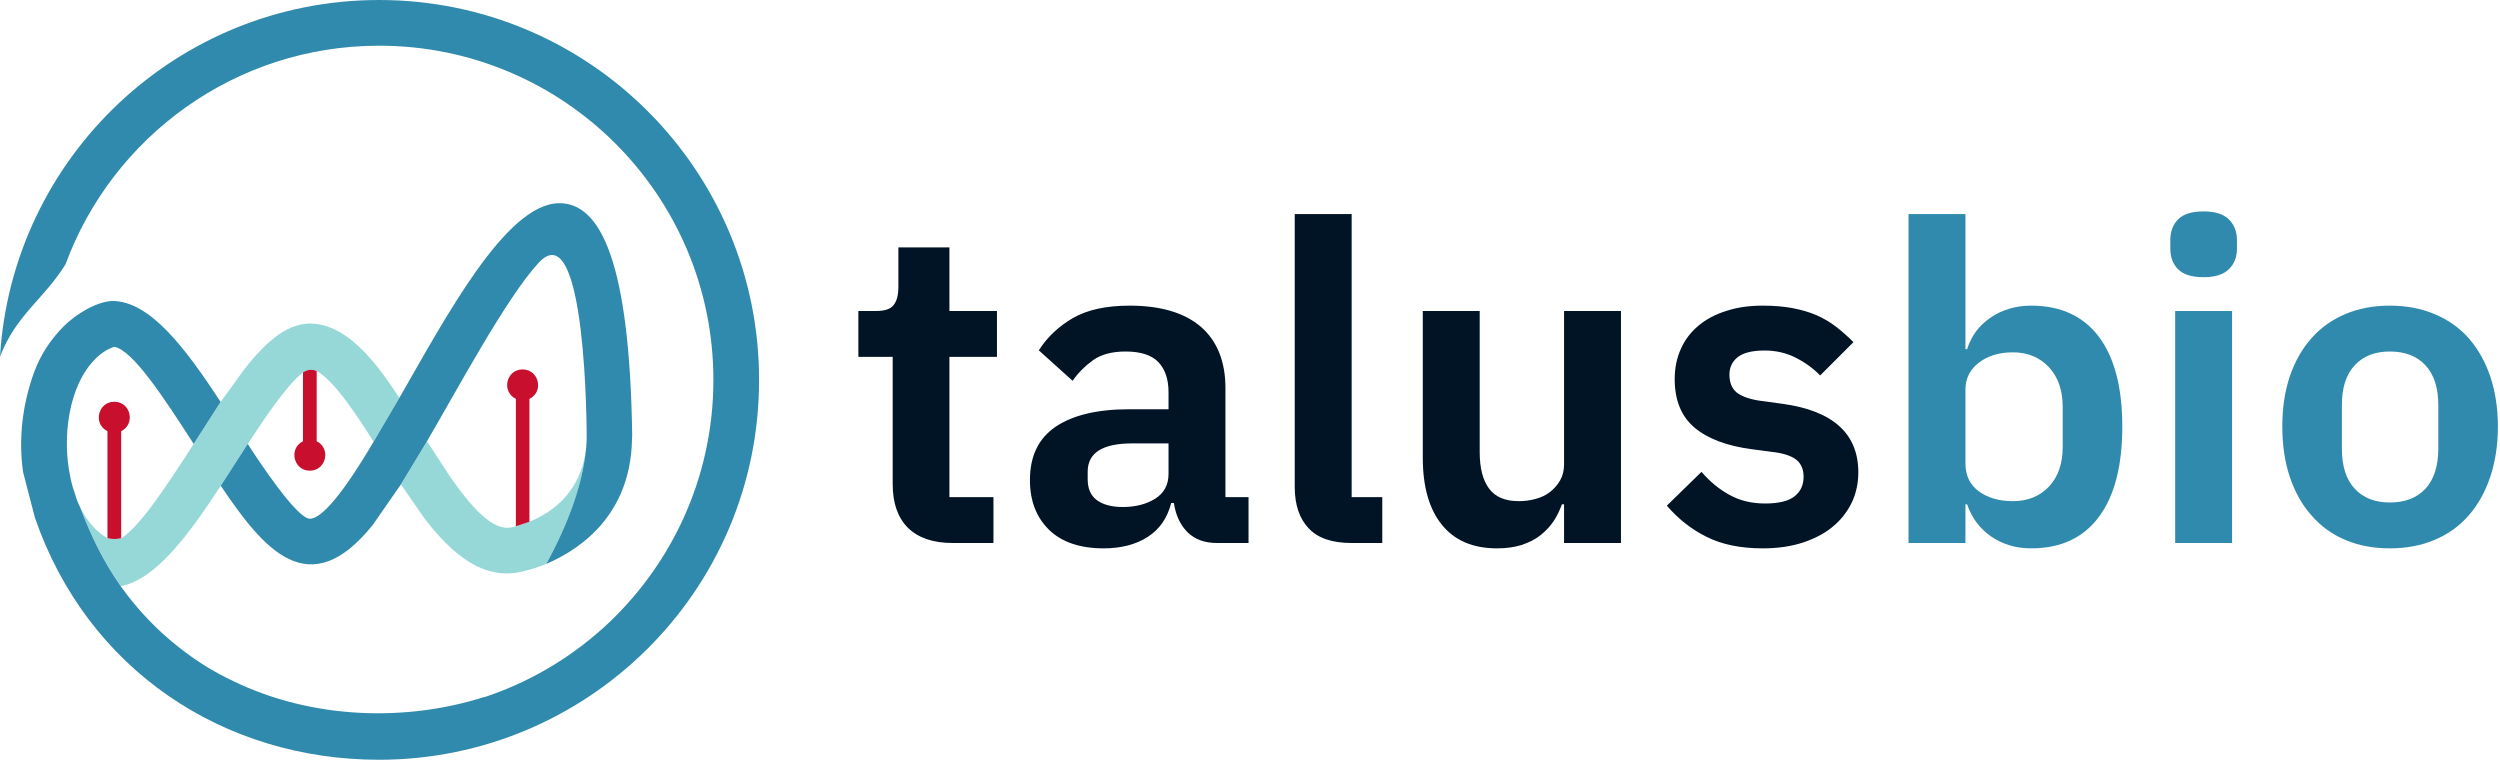 <?xml version="1.0" encoding="UTF-8" standalone="no"?>
<!DOCTYPE svg PUBLIC "-//W3C//DTD SVG 1.1//EN" "http://www.w3.org/Graphics/SVG/1.1/DTD/svg11.dtd">
<svg width="100%" height="100%" viewBox="0 0 1165 355" version="1.1" xmlns="http://www.w3.org/2000/svg" xmlns:xlink="http://www.w3.org/1999/xlink" xml:space="preserve" xmlns:serif="http://www.serif.com/" style="fill-rule:evenodd;clip-rule:evenodd;stroke-linejoin:round;stroke-miterlimit:2;">
    <g transform="matrix(1,0,0,1,-420,-822.976)">
        <g transform="matrix(1,0,0,1,522.882,1020.55)">
            <path d="M0,28.782L12.559,9.281C18.643,0.233 30.109,-17.707 38.299,-24.026C40.561,-25.508 42.667,-25.586 44.695,-24.649C53.12,-20.281 65.131,-1.327 71.215,8.268L83.227,-12.168C73.244,-27.379 59.281,-46.801 41.498,-46.801C29.953,-46.801 19.579,-36.583 10.608,-25.04L-0.078,-10.219L-0.078,-10.297L-12.636,9.281C-25.116,28.704 -37.752,47.969 -46.411,53.273L-46.411,53.195C-48.516,53.742 -50.623,53.742 -52.806,53.195C-58.189,50.231 -62.323,45.006 -65.365,39.234C-60.762,51.557 -54.833,63.96 -46.645,75.583C-30.342,72.54 -14.898,51.636 0,28.782M135.721,48.126C126.986,50.309 116.769,38.921 106.393,23.867L96.099,8.032L83.928,28.157L94.538,43.446L94.538,43.524C107.876,60.996 122.541,73.164 140.714,68.717C144.614,67.781 148.279,66.612 151.713,65.207C161.852,46.488 168.637,28.313 170.277,10.997C168.562,26.987 159.589,39.156 143.834,45.552L137.517,47.657C136.893,47.892 136.345,48.048 135.721,48.126" style="fill:rgb(150,216,216);"/>
        </g>
        <g transform="matrix(1,0,0,1,618.981,971.413)">
            <path d="M0,57.173C13.882,33.539 36.893,-9.595 52.023,-25.976C74.411,-50.156 74.411,54.6 74.411,54.6C74.411,56.549 74.333,58.265 74.178,60.137C72.538,77.454 65.753,95.629 55.614,114.347C65.129,110.136 95.081,95.94 95.549,55.691L95.627,54.522C94.457,-26.054 81.04,-53.978 61.464,-53.744C36.736,-53.353 9.125,-1.249 -12.872,36.972L-24.884,57.408C-30.033,66.065 -46.178,93.288 -54.602,93.288C-60.686,93.288 -78.783,65.831 -83.54,58.422L-96.099,77.923C-76.053,107.718 -54.993,133.147 -25.273,96.174L-12.171,77.298L0,57.173ZM-90.093,169.027C-98.907,164.971 -107.644,159.59 -116.224,152.723C-125.973,145.003 -134.944,135.643 -142.744,124.723C-150.933,113.1 -156.861,100.698 -161.464,88.374C-162.01,87.204 -162.555,86.034 -163.024,84.863C-163.803,82.524 -164.506,80.34 -165.129,78.39C-165.519,77.064 -165.832,75.66 -166.144,74.177C-170.2,55.847 -167.158,31.122 -154.366,18.641C-151.792,16.067 -148.905,14.195 -145.708,13.181C-137.127,14.741 -122.853,36.503 -108.735,58.422L-96.177,38.843C-112.323,14.195 -128.937,-8.192 -146.722,-8.192C-154.443,-7.723 -163.647,-1.951 -169.186,3.508C-175.348,9.672 -179.949,16.692 -182.913,24.569C-188.452,39.467 -190.48,55.847 -188.218,71.603L-182.68,92.898C-158.187,163.722 -94.851,205.61 -22.31,205.61C74.411,205.61 154.753,127.376 154.753,28.626C154.753,-69.189 75.505,-148.437 -22.31,-148.437C-116.457,-148.437 -193.366,-74.961 -198.981,17.783C-191.494,-1.717 -178.78,-8.738 -168.483,-25.195C-146.564,-84.71 -89.391,-127.142 -22.31,-127.142C63.724,-127.142 133.457,-57.41 133.457,28.626C133.457,74.567 113.491,115.909 81.822,144.458C65.986,158.654 47.189,169.728 26.52,176.516L26.909,176.282C-9.285,187.902 -53.275,187.045 -90.794,168.715C-90.561,168.793 -90.327,168.949 -90.093,169.027" style="fill:rgb(48,138,173);"/>
        </g>
        <g transform="matrix(1,0,0,1,567.577,1040.68)">
            <path d="M0,-12.091L0,-44.773C-2.028,-45.709 -4.134,-45.632 -6.396,-44.149L-6.396,-12.091C-13.182,-8.736 -10.843,1.638 -3.197,1.638C4.446,1.638 6.785,-8.736 0,-12.091M95.941,-45.553C88.297,-45.553 85.956,-35.178 92.822,-31.824L92.822,27.534L99.14,25.428L99.14,-31.824C106.002,-35.178 103.584,-45.553 95.941,-45.553M-91.105,33.072L-91.105,-16.771C-84.319,-20.124 -86.659,-30.498 -94.303,-30.498C-101.947,-30.498 -104.365,-20.124 -97.501,-16.771L-97.501,33.072C-95.317,33.618 -93.211,33.618 -91.105,33.072" style="fill:rgb(200,16,46);"/>
        </g>
        <g transform="matrix(1,0,0,1,1241.44,922.742)">
            <path d="M0,155.767C-10.376,155.767 -19.034,153.972 -26.053,150.462C-33.152,146.954 -39.314,142.116 -44.697,135.876L-28.549,120.121C-24.572,124.722 -20.203,128.309 -15.446,130.883C-10.688,133.536 -5.149,134.864 1.013,134.864C7.408,134.864 12.012,133.77 14.819,131.51C17.627,129.325 19.03,126.284 19.03,122.381C19.03,119.261 18.096,116.69 16.066,114.817C14.037,113.022 10.605,111.697 5.771,110.996L-4.993,109.59C-16.693,108.032 -25.663,104.675 -31.747,99.53C-37.912,94.38 -41.03,86.813 -41.03,76.83C-41.03,71.604 -40.016,66.844 -38.067,62.634C-36.194,58.42 -33.387,54.832 -29.799,51.869C-26.212,48.905 -21.92,46.645 -16.85,45.083C-11.859,43.445 -6.243,42.665 0,42.665C5.224,42.665 9.904,43.055 13.959,43.834C18.096,44.616 21.761,45.707 25.036,47.113C28.39,48.593 31.432,50.388 34.162,52.493C36.97,54.677 39.622,57.018 42.274,59.67L26.753,75.191C23.556,71.915 19.731,69.108 15.365,66.922C10.918,64.663 6.083,63.569 0.856,63.569C-4.993,63.569 -9.129,64.663 -11.701,66.689C-14.275,68.795 -15.524,71.448 -15.524,74.801C-15.524,78.389 -14.431,81.12 -12.326,82.993C-10.143,84.788 -6.555,86.19 -1.406,86.969L9.515,88.453C32.837,91.728 44.537,102.415 44.537,120.355C44.537,125.581 43.446,130.416 41.34,134.707C39.154,139.075 36.19,142.821 32.291,145.94C28.468,149.06 23.789,151.398 18.329,153.193C12.868,154.91 6.785,155.767 0,155.767M-92.588,135.252L-93.603,135.252C-94.539,137.983 -95.865,140.635 -97.425,143.054C-98.985,145.392 -101.013,147.577 -103.431,149.528C-105.85,151.478 -108.735,152.959 -112.167,154.127C-115.521,155.221 -119.421,155.767 -123.867,155.767C-135.022,155.767 -143.603,152.102 -149.53,144.768C-155.458,137.438 -158.422,127.063 -158.422,113.489L-158.422,45.162L-131.902,45.162L-131.902,110.837C-131.902,118.248 -130.497,123.943 -127.533,127.919C-124.646,131.822 -120.045,133.77 -113.727,133.77C-111.075,133.77 -108.5,133.457 -105.928,132.756C-103.354,132.055 -101.091,131.039 -99.219,129.559C-97.27,128.076 -95.709,126.284 -94.461,124.176C-93.213,121.992 -92.588,119.496 -92.588,116.609L-92.588,45.162L-66.068,45.162L-66.068,153.271L-92.588,153.271L-92.588,135.252ZM-191.571,153.271C-200.699,153.271 -207.328,151.008 -211.618,146.408C-215.908,141.882 -218.093,135.487 -218.093,127.14L-218.093,0L-191.571,0L-191.571,131.899L-177.298,131.899L-177.298,153.271L-191.571,153.271ZM-298.2,136.5C-292.272,136.5 -287.201,135.175 -283.067,132.601C-278.933,129.949 -276.905,126.127 -276.905,121.056L-276.905,106.86L-293.832,106.86C-307.638,106.86 -314.58,111.229 -314.58,120.043L-314.58,123.553C-314.58,127.919 -313.176,131.196 -310.29,133.302C-307.481,135.409 -303.425,136.5 -298.2,136.5M-254.286,153.271C-260.136,153.271 -264.737,151.553 -268.091,148.2C-271.444,144.846 -273.552,140.324 -274.409,134.629L-275.657,134.629C-277.451,141.649 -281.117,146.954 -286.655,150.462C-292.116,153.972 -298.979,155.767 -307.092,155.767C-318.167,155.767 -326.669,152.881 -332.598,147.109C-338.525,141.259 -341.489,133.614 -341.489,123.943C-341.489,112.788 -337.513,104.52 -329.478,99.062C-321.444,93.679 -310.056,90.949 -295.313,90.949L-276.905,90.949L-276.905,83.07C-276.905,76.987 -278.465,72.305 -281.663,68.952C-284.783,65.676 -289.932,64.037 -296.952,64.037C-303.191,64.037 -308.183,65.364 -312.005,68.016C-315.75,70.746 -319.025,73.944 -321.6,77.688L-337.355,63.491C-333.378,57.251 -327.996,52.258 -321.444,48.438C-314.813,44.616 -306,42.665 -295.08,42.665C-280.494,42.665 -269.339,46.019 -261.773,52.573C-254.206,59.203 -250.385,68.717 -250.385,81.12L-250.385,131.899L-239.62,131.899L-239.62,153.271L-254.286,153.271ZM-377.526,153.271C-386.652,153.271 -393.595,150.852 -398.352,146.174C-403.111,141.414 -405.45,134.629 -405.45,125.816L-405.45,66.534L-421.44,66.534L-421.44,45.162L-413.172,45.162C-409.117,45.162 -406.387,44.227 -404.982,42.354C-403.501,40.481 -402.798,37.672 -402.798,34.007L-402.798,15.522L-379.008,15.522L-379.008,45.162L-356.856,45.162L-356.856,66.534L-379.008,66.534L-379.008,131.899L-358.494,131.899L-358.494,153.271L-377.526,153.271Z" style="fill:rgb(0,20,37);fill-rule:nonzero;"/>
        </g>
        <g transform="matrix(1,0,0,1,1533.63,942.862)">
            <path d="M0,114.275C7.097,114.275 12.558,112.169 16.612,107.877C20.592,103.587 22.62,97.348 22.62,89.002L22.62,68.956C22.62,60.764 20.592,54.602 16.612,50.314C12.558,46.022 7.097,43.916 0,43.916C-6.863,43.916 -12.323,46.022 -16.304,50.314C-20.358,54.602 -22.31,60.764 -22.31,68.956L-22.31,89.002C-22.31,97.348 -20.358,103.587 -16.304,107.877C-12.323,112.169 -6.863,114.275 0,114.275M0,135.646C-7.724,135.646 -14.664,134.319 -20.826,131.669C-26.91,129.094 -32.214,125.271 -36.506,120.281C-40.872,115.366 -44.227,109.36 -46.567,102.417C-48.907,95.397 -50.076,87.596 -50.076,78.86C-50.076,70.202 -48.907,62.404 -46.567,55.46C-44.227,48.596 -40.872,42.669 -36.506,37.754C-32.214,32.841 -26.91,29.096 -20.826,26.524C-14.664,23.872 -7.724,22.545 0,22.545C7.723,22.545 14.741,23.872 20.981,26.524C27.144,29.096 32.448,32.841 36.814,37.754C41.106,42.669 44.46,48.596 46.8,55.46C49.141,62.404 50.388,70.202 50.388,78.86C50.388,87.596 49.141,95.397 46.8,102.417C44.46,109.36 41.106,115.366 36.814,120.281C32.448,125.271 27.144,129.094 20.981,131.669C14.741,134.319 7.723,135.646 0,135.646M-99.997,25.041L-73.476,25.041L-73.476,133.15L-99.997,133.15L-99.997,25.041ZM-86.737,9.286C-92.276,9.286 -96.253,8.036 -98.672,5.54C-101.091,3.122 -102.259,-0.077 -102.259,-3.976L-102.259,-8.109C-102.259,-11.933 -101.091,-15.13 -98.672,-17.626C-96.253,-20.121 -92.276,-21.371 -86.737,-21.371C-81.355,-21.371 -77.456,-20.121 -74.96,-17.626C-72.464,-15.13 -71.217,-11.933 -71.217,-8.109L-71.217,-3.976C-71.217,-0.077 -72.464,3.122 -74.96,5.54C-77.456,8.036 -81.355,9.286 -86.737,9.286M-175.582,113.649C-168.717,113.649 -163.101,111.389 -158.812,106.864C-154.521,102.26 -152.413,96.176 -152.413,88.379L-152.413,69.812C-152.413,62.014 -154.521,55.852 -158.812,51.249C-163.101,46.646 -168.717,44.308 -175.582,44.308C-181.978,44.308 -187.202,45.867 -191.415,49.064C-195.626,52.262 -197.733,56.475 -197.733,61.702L-197.733,96.098C-197.733,101.714 -195.626,106.085 -191.415,109.126C-187.202,112.169 -181.978,113.649 -175.582,113.649M-224.253,-20.121L-197.733,-20.121L-197.733,42.825L-196.954,42.825C-195.003,36.663 -191.337,31.671 -185.955,28.083C-180.572,24.418 -174.255,22.545 -167.08,22.545C-153.273,22.545 -142.742,27.46 -135.489,37.13C-128.233,46.882 -124.646,60.764 -124.646,78.86C-124.646,97.114 -128.233,111.155 -135.489,120.904C-142.742,130.731 -153.273,135.646 -167.08,135.646C-174.255,135.646 -180.495,133.773 -185.877,130.03C-191.182,126.287 -194.847,121.372 -196.954,115.131L-197.733,115.131L-197.733,133.15L-224.253,133.15L-224.253,-20.121Z" style="fill:rgb(48,138,173);fill-rule:nonzero;"/>
        </g>
    </g>
</svg>
